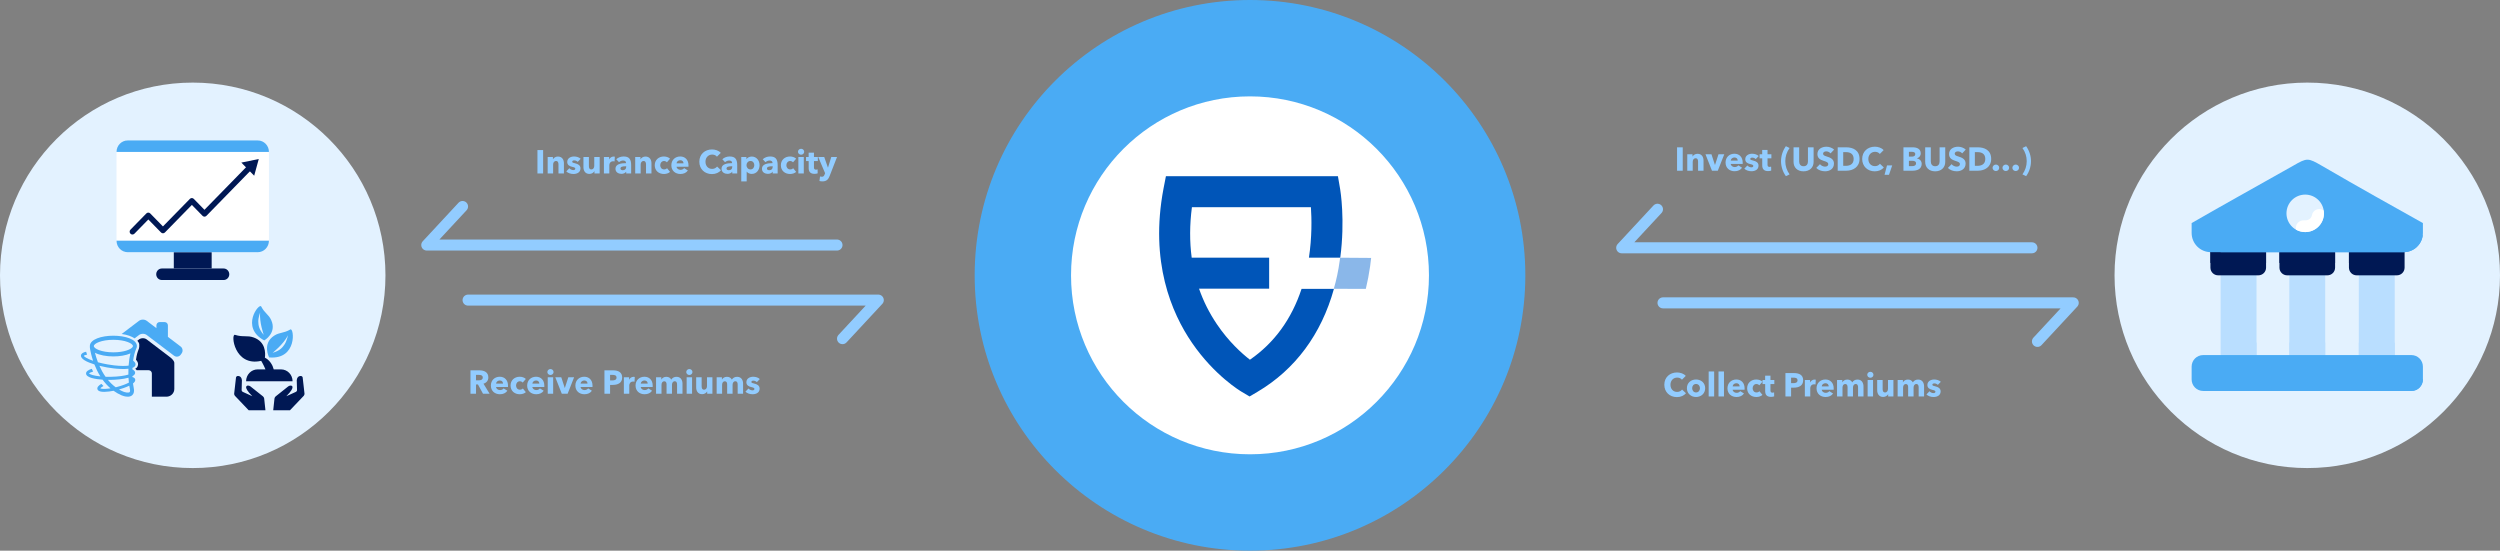 <svg width="908" height="200" viewBox="0 0 908 200" fill="none" xmlns="http://www.w3.org/2000/svg">
<rect x="0" y="0" width="908" height="200" fill="#808080" stroke="none"/>
<path d="M70 170C108.66 170 140 138.66 140 100C140 61.34 108.66 30 70 30C31.34 30 0 61.34 0 100C0 138.66 31.34 170 70 170Z" fill="#E3F2FF"/>
<path d="M63.124 75.514H76.876V97.503H63.124V75.514Z" fill="#001854"/>
<path d="M81.215 97.517H58.785C57.653 97.517 56.739 98.452 56.739 99.61C56.739 100.768 57.653 101.703 58.785 101.703H81.228C82.361 101.703 83.275 100.768 83.275 99.61C83.261 98.452 82.347 97.517 81.215 97.517Z" fill="#001854"/>
<path d="M93.098 91.601H46.902C44.365 91.601 42.318 89.508 42.318 86.913V55.688C42.318 53.093 44.365 51 46.902 51H93.098C95.635 51 97.682 53.093 97.682 55.688V86.913C97.682 89.494 95.635 91.601 93.098 91.601Z" fill="white"/>
<path d="M97.682 87.416H42.318C42.318 89.732 44.146 91.601 46.411 91.601H93.603C95.854 91.601 97.682 89.732 97.682 87.416ZM93.589 51H46.411C44.146 51 42.318 52.87 42.318 55.186H97.682C97.682 52.87 95.854 51 93.589 51Z" fill="#4AABF4"/>
<path d="M87.654 59.05L92.32 63.822L93.985 57.753L87.654 59.05Z" fill="#001854"/>
<path d="M48.089 85.183C47.83 85.183 47.571 85.085 47.38 84.876C46.984 84.472 46.984 83.816 47.38 83.425L53.151 77.523C53.546 77.119 54.188 77.119 54.57 77.523L59.181 82.239L68.963 72.235C69.154 72.04 69.413 71.928 69.672 71.928C69.945 71.928 70.191 72.04 70.382 72.235L74.257 76.198L90.083 60.013C90.478 59.609 91.12 59.609 91.501 60.013C91.897 60.418 91.897 61.074 91.501 61.464L74.98 78.388C74.789 78.584 74.529 78.695 74.27 78.695C73.997 78.695 73.752 78.584 73.561 78.388L69.686 74.426L59.904 84.43C59.508 84.834 58.867 84.834 58.485 84.43L53.874 79.714L48.812 84.89C48.608 85.085 48.348 85.183 48.089 85.183Z" fill="#001854"/>
<path d="M49.722 125.692C49.722 123.221 45.424 121.928 41.177 121.928C36.932 121.928 32.636 123.221 32.636 125.692C32.636 125.899 32.627 126.014 32.647 126.24C32.672 126.464 32.679 126.582 32.743 126.926C32.885 127.732 33.2 129.233 33.807 131.033C31.686 130.3 30.535 129.574 30.477 129.236C30.555 129.087 30.94 128.923 31.625 128.804L31.273 127.741C30.267 127.953 29.531 128.345 29.414 129.032C29.194 130.371 31.577 131.527 34.289 132.359C34.828 133.75 35.538 135.252 36.459 136.716C33.952 136.466 32.589 135.954 32.352 135.637C32.485 135.439 32.99 135.188 33.826 134.948L33.329 133.947C32.094 134.345 31.242 134.898 31.254 135.655C31.278 137.215 34.801 137.729 37.26 137.897C38.073 139.015 39.022 140.084 40.127 141.04C39.931 141.07 39.739 141.1 39.55 141.124C37.543 141.382 36.667 141.18 36.423 141.048C36.543 140.85 36.94 140.544 37.586 140.192L36.804 139.408C35.861 139.972 35.207 140.626 35.376 141.319C35.599 142.235 37.048 142.527 39.681 142.189C40.178 142.126 40.706 142.037 41.247 141.929C42.13 142.565 43.098 143.129 44.164 143.59C44.432 143.704 45.401 144.081 46.385 144.081C46.966 144.081 47.552 143.95 48.001 143.556C48.652 142.987 48.839 142.064 48.559 140.811C48.458 140.358 48.371 139.84 48.297 139.28C48.887 138.82 49.237 138.315 49.105 137.786C49.009 137.385 48.671 137.106 48.101 136.945C48.096 136.843 48.092 136.741 48.087 136.638C48.709 136.298 49.087 135.885 49.081 135.377C49.075 134.867 48.685 134.471 48.087 134.161C48.094 133.975 48.101 133.789 48.11 133.601C48.723 133.369 49.139 133.023 49.223 132.521C49.313 131.976 48.968 131.462 48.35 130.988C48.571 129.372 48.934 127.862 49.468 126.673C49.63 126.371 49.722 126.043 49.722 125.692ZM41.177 123.415C45.511 123.415 48.276 124.763 48.276 125.69C48.276 125.752 48.262 125.815 48.237 125.88L48.235 125.878C48.224 125.903 48.211 125.929 48.199 125.956C47.748 126.855 45.113 127.968 41.177 127.968C36.845 127.968 34.078 126.618 34.078 125.69C34.078 124.763 36.845 123.415 41.177 123.415ZM34.483 128.119C36.132 129.001 38.661 129.454 41.177 129.454C43.455 129.454 45.745 129.083 47.381 128.356C47.036 129.735 46.823 131.26 46.711 132.795C45.601 132.945 43.85 132.978 41.417 132.697C40.649 132.608 39.853 132.492 39.059 132.351C37.753 132.121 36.592 131.855 35.569 131.575C35.067 130.26 34.718 129.058 34.483 128.119ZM39.201 137.976C39.257 137.977 39.312 137.977 39.358 137.977C39.636 137.978 39.919 137.978 40.203 137.973C42.104 137.943 44.758 137.731 46.67 137.187C46.702 137.808 46.747 138.403 46.81 138.962C45.859 139.465 44.402 140.054 42.483 140.547C42.327 140.588 42.174 140.624 42.022 140.66C40.947 139.87 40.012 138.956 39.201 137.976ZM47.154 141.144C47.296 141.785 47.264 142.25 47.068 142.423C46.676 142.766 45.446 142.523 44.718 142.218C44.194 141.992 43.702 141.736 43.229 141.457C44.053 141.226 45.637 140.737 46.957 140.091C47.016 140.466 47.082 140.824 47.154 141.144ZM46.628 136.051C45.323 136.445 43.134 136.812 40.188 136.859C39.91 136.864 39.636 136.865 39.365 136.862C39.004 136.86 38.661 136.85 38.331 136.838C37.411 135.538 36.677 134.168 36.098 132.861C37.083 133.105 38.041 133.304 38.873 133.452C39.691 133.594 40.505 133.713 41.296 133.804C42.589 133.954 44.864 134.149 46.651 133.929C46.624 134.648 46.615 135.359 46.628 136.051Z" fill="#4AABF4"/>
<path d="M61.922 129.853L53.281 123.275C52.517 122.695 51.269 122.695 50.503 123.275L49.886 123.747C50.289 124.191 50.523 124.633 50.573 125.02C50.645 125.558 50.564 126.302 50.465 126.583C49.886 128.083 49.654 128.799 49.395 130.67C49.866 131.15 50.209 131.801 50.134 132.435C50.033 133.31 49.591 133.685 49.104 133.948C49.36 134.099 49.532 134.285 49.662 134.478C49.701 134.474 49.739 134.465 49.782 134.465H54.004C54.162 134.465 54.313 134.499 54.451 134.559C54.863 134.74 55.154 135.162 55.154 135.65V144.081H55.157H57.596H60.436C62.024 144.081 63.312 142.826 63.312 141.278V133.208V132.578V132.516V131.745V131.744C63.311 131.285 62.684 130.434 61.922 129.853Z" fill="#001854"/>
<path d="M65.606 125.855L60.983 122.35V118.172C60.983 117.518 60.467 116.986 59.832 116.986H57.96C57.325 116.986 56.809 117.518 56.809 118.172V119.187L53.283 116.515C52.519 115.936 51.268 115.936 50.501 116.515L44.179 121.305C46.247 121.568 47.816 122.183 48.879 122.897L50.501 121.669C51.268 121.089 52.519 121.089 53.283 121.669L63.218 129.196C63.985 129.775 65.071 129.605 65.633 128.818L65.975 128.342C66.539 127.552 66.372 126.433 65.606 125.855Z" fill="#4AABF4"/>
<path d="M96.408 149L95.944 144.711C95.919 144.471 95.728 144.14 95.523 143.974L90.931 140.32C90.724 140.154 90.324 140.022 90.04 140.03C90.04 140.03 87.802 140.066 91.647 143.911L88.201 142.341C87.951 142.227 87.752 141.936 87.759 141.693L87.863 138.116C87.7 136.324 86.268 136.571 86.268 136.571C85.992 136.619 85.745 136.854 85.717 137.097L85.047 142.98C85.02 143.221 85.142 143.572 85.321 143.758L90.314 149H96.408ZM105.327 149L110.32 143.758C110.499 143.572 110.624 143.221 110.596 142.98L109.928 137.097C109.901 136.854 109.652 136.619 109.375 136.571C109.375 136.571 107.943 136.324 107.778 138.116L107.884 141.693C107.894 141.936 107.692 142.227 107.442 142.341L103.994 143.911C107.84 140.066 105.603 140.03 105.603 140.03C105.318 140.022 104.916 140.154 104.71 140.32L100.118 143.974C99.912 144.141 99.721 144.471 99.695 144.711L99.235 149H105.327ZM89.379 138.476H106.263C106.263 136.094 104.387 134.162 102.077 134.162H99.415C99.322 133.8 99.202 133.437 99.051 133.084L98.924 132.792C98.879 132.695 98.825 132.603 98.777 132.509C98.684 132.319 98.568 132.138 98.456 131.96C98.342 131.783 98.213 131.616 98.089 131.45C97.954 131.292 97.829 131.133 97.681 130.992C97.405 130.701 97.097 130.454 96.795 130.245C96.6 130.114 96.405 130.003 96.213 129.906C96.444 128.173 96.469 124.168 92.206 122.598C89.726 121.682 88.366 122.58 85.351 121.617C83.725 121.096 85.042 133.298 94.863 131.058C94.87 131.07 94.874 131.079 94.881 131.09C95.012 131.315 95.15 131.55 95.285 131.798C95.416 132.048 95.556 132.3 95.684 132.57C95.755 132.699 95.813 132.841 95.881 132.975C95.912 133.042 95.945 133.112 95.976 133.183C96.01 133.252 96.047 133.319 96.074 133.391C96.137 133.532 96.202 133.673 96.264 133.817C96.314 133.931 96.361 134.046 96.411 134.162H93.568C91.254 134.162 89.379 136.094 89.379 138.476Z" fill="#001854"/>
<path d="M105.446 119.661C102.971 121.119 101.594 120.61 99.582 121.913C95.106 124.814 97.75 129.817 97.75 129.817C108.083 130.701 106.836 118.844 105.446 119.661ZM103.383 125.038C102.653 126.11 101.831 127.316 99.014 128.147C99.014 128.147 102.959 125.063 104.614 121.771C104.614 121.771 104.114 123.965 103.383 125.038ZM98.497 116.243C97.521 114.118 96.142 113.805 94.867 111.309C94.151 109.907 87.113 118.903 95.974 123.645C95.974 123.646 100.666 120.972 98.497 116.243ZM93.815 116.777C93.763 115.517 94.473 113.47 94.473 113.47C94.145 117.023 95.793 121.623 95.793 121.623C93.92 119.457 93.865 118.036 93.815 116.777Z" fill="#4AABF4"/>
<path d="M454 200C509.228 200 554 155.228 554 100C554 44.772 509.228 0 454 0C398.772 0 354 44.772 354 100C354 155.228 398.772 200 454 200Z" fill="#4AABF4"/>
<path d="M454 165C489.899 165 519 135.899 519 100C519 64.102 489.899 35 454 35C418.101 35 389 64.102 389 100C389 135.899 418.101 165 454 165Z" fill="white"/>
<path d="M472.737 104.887C469.105 115.895 462.85 124.524 453.972 130.653C451.066 128.395 446.263 124.121 441.945 117.71C439.201 113.637 437.062 109.363 435.488 104.847H460.953V93.597H432.825C432.058 87.79 432.058 81.661 432.906 75.25H476.127C476.409 79.444 476.531 86.097 475.401 93.597H486.781C488.597 79.887 486.821 69.161 486.741 68.677L485.934 64H423.462L422.574 68.556C417.57 95.008 425.44 113.597 432.946 124.524C441.138 136.46 450.582 142.065 450.985 142.306L453.85 144L456.716 142.306C470.437 134.202 479.92 121.339 484.481 104.927H472.737V104.887Z" fill="#0055B8"/>
<path d="M486.741 93.597C486.7 93.96 486.66 94.363 486.579 94.726C486.095 98.315 485.369 101.702 484.44 104.887L496.063 104.928C496.709 102.266 497.233 99.484 497.637 96.661C497.758 95.653 497.879 94.645 498 93.678L486.741 93.597Z" fill="#8AB7E9"/>
<path d="M838 170C876.66 170 908 138.66 908 100C908 61.34 876.66 30 838 30C799.34 30 768 61.34 768 100C768 138.66 799.34 170 838 170Z" fill="#E3F2FF"/>
<path d="M831.481 98.239V129.66H844.519V98.239H831.481ZM806.529 98.239V129.66H819.566V98.239H806.529ZM856.722 98.239V129.66H869.76V98.239H856.722Z" fill="#B9DEFF"/>
<path d="M831.481 124.432V129.66H844.519V124.432H831.481ZM856.722 124.432V129.66H869.76V124.432H856.722ZM814.532 124.432C812.199 124.435 810.892 127.823 812.331 129.66H819.566V124.432H814.532Z" fill="#B9DEFF"/>
<path d="M802.822 90.909V97.2C802.822 98.751 804.071 100 805.622 100H820.235C821.786 100 823.035 98.751 823.035 97.2V90.909H802.822ZM853.135 90.909V97.2C853.135 98.751 854.384 100 855.935 100H870.547C872.099 100 873.347 98.751 873.347 97.2V90.909H853.135ZM827.894 90.909V97.2C827.894 98.751 829.142 100 830.694 100H845.306C846.857 100 848.106 98.751 848.106 97.2V90.909H827.894Z" fill="#001854"/>
<path d="M800.2 128.961H875.8C878.127 128.961 880 130.834 880 133.161V137.8C880 140.127 878.127 142 875.8 142H800.2C797.873 142 796 140.127 796 137.8V133.161C796 130.834 797.873 128.961 800.2 128.961Z" fill="#4AABF4"/>
<path d="M802.822 90.91V95.495H823.034V90.91H802.822ZM827.893 90.91V95.495H848.106V90.91H827.893ZM853.134 90.91V95.495H865.612C868.855 95.495 868.49 90.91 865.612 90.91H853.134Z" fill="#001854"/>
<path d="M875.288 86.007C874.634 87.213 873.661 87.288 872.518 87.308H808.92C806.723 87.311 805.384 89.726 806.546 91.59H872.999C876.553 91.59 879.465 88.965 879.928 85.542C878.145 83.92 876.082 84.164 875.288 86.007Z" fill="#4AABF4"/>
<path d="M832.924 60.172C818.733 68.156 805.259 75.674 796 81.02V84.591C796 88.469 799.122 91.591 803 91.591H872.999C876.877 91.591 879.999 88.469 879.999 84.591V81.02C868.279 74.434 857.496 68.473 843.393 60.265C838.222 57.28 837.999 57.242 832.924 60.172Z" fill="#4AABF4"/>
<path d="M837.251 84.289C841.009 84.289 844.055 81.242 844.055 77.484C844.055 73.726 841.009 70.679 837.251 70.679C833.492 70.679 830.446 73.726 830.446 77.484C830.446 81.242 833.492 84.289 837.251 84.289Z" fill="#E3F2FF"/>
<path d="M839.716 78.091C839.405 79.691 838.023 80.103 836.957 80.035C835.054 79.819 833.5 81.534 833.903 83.407C834.925 83.985 836.079 84.289 837.253 84.29C841.012 84.29 844.059 81.243 844.059 77.484C844.057 77.142 844.03 76.8 843.977 76.462C841.979 75.155 839.973 76.495 839.716 78.091Z" fill="white"/>
<path d="M807.441 137.732C806.943 137.733 806.454 137.866 806.025 138.119C805.595 138.371 805.241 138.733 804.999 139.168C804.756 139.603 804.634 140.095 804.644 140.593C804.655 141.091 804.798 141.577 805.059 142.001H875.8C878.127 142.001 880 140.127 880 137.801V137.732L807.441 137.732Z" fill="#4AABF4"/>
<path d="M306 123L319 109H170" stroke="#92CCFF" stroke-width="4" stroke-miterlimit="10" stroke-linecap="round" stroke-linejoin="round"/>
<path d="M168 75L155 89L304 89" stroke="#92CCFF" stroke-width="4" stroke-miterlimit="10" stroke-linecap="round" stroke-linejoin="round"/>
<path d="M197.264 63V54.504H195.2V63H197.264ZM204.817 63V59.304C204.817 58.104 204.241 56.856 202.633 56.856C201.805 56.856 201.121 57.324 200.845 57.852H200.821V57.024H198.913V63H200.893V59.76C200.893 59.076 201.253 58.476 201.949 58.476C202.657 58.476 202.837 59.076 202.837 59.736V63H204.817ZM210.903 57.672C210.315 57.12 209.391 56.832 208.503 56.832C207.363 56.832 206.019 57.408 206.019 58.836C206.019 59.964 206.931 60.384 207.759 60.576C208.575 60.768 208.947 60.888 208.947 61.26C208.947 61.644 208.563 61.776 208.239 61.776C207.663 61.776 207.123 61.488 206.775 61.104L205.671 62.268C206.295 62.868 207.303 63.192 208.275 63.192C209.499 63.192 210.831 62.664 210.831 61.152C210.831 59.988 209.835 59.532 208.923 59.328C208.155 59.16 207.831 59.064 207.831 58.728C207.831 58.38 208.203 58.248 208.575 58.248C209.055 58.248 209.511 58.488 209.823 58.788L210.903 57.672ZM217.799 63V57.024H215.831V60.252C215.831 60.936 215.459 61.536 214.775 61.536C214.055 61.536 213.887 60.936 213.887 60.264V57.024H211.907V60.72C211.907 61.92 212.471 63.168 214.079 63.168C214.919 63.168 215.603 62.7 215.879 62.172H215.903V63H217.799ZM223.298 56.904C223.202 56.868 223.034 56.856 222.878 56.856C222.146 56.856 221.558 57.288 221.258 57.888H221.234V57.024H219.338V63H221.306V59.928C221.306 59.436 221.654 58.572 222.71 58.572C222.866 58.572 223.034 58.584 223.214 58.632L223.298 56.904ZM227.437 60.6C227.437 61.344 226.993 61.824 226.201 61.824C225.805 61.824 225.349 61.668 225.349 61.212C225.349 60.504 226.321 60.396 227.185 60.396H227.437V60.6ZM224.821 58.908C225.181 58.572 225.733 58.296 226.297 58.296C226.909 58.296 227.377 58.572 227.377 59.16V59.256C225.637 59.256 223.537 59.544 223.537 61.272C223.537 62.676 224.761 63.144 225.709 63.144C226.417 63.144 227.101 62.856 227.401 62.364H227.437V63H229.237V59.988C229.237 57.816 228.493 56.832 226.489 56.832C225.517 56.832 224.521 57.18 223.825 57.84L224.821 58.908ZM236.61 63V59.304C236.61 58.104 236.034 56.856 234.426 56.856C233.598 56.856 232.914 57.324 232.638 57.852H232.614V57.024H230.706V63H232.686V59.76C232.686 59.076 233.046 58.476 233.742 58.476C234.45 58.476 234.63 59.076 234.63 59.736V63H236.61ZM243.356 57.636C242.888 57.156 241.988 56.832 241.136 56.832C239.276 56.832 237.8 58.068 237.8 60.012C237.8 61.992 239.264 63.192 241.148 63.192C242.024 63.192 242.864 62.904 243.356 62.424L242.264 61.092C242.024 61.38 241.592 61.536 241.196 61.536C240.332 61.536 239.792 60.84 239.792 60.012C239.792 59.184 240.344 58.476 241.172 58.476C241.568 58.476 242 58.668 242.216 58.956L243.356 57.636ZM245.719 59.328C245.767 58.716 246.319 58.188 247.075 58.188C247.855 58.188 248.251 58.704 248.251 59.328H245.719ZM250.063 60.084C250.063 58.044 248.827 56.832 247.063 56.832C245.251 56.832 243.835 58.08 243.835 60.036C243.835 62.052 245.323 63.192 247.123 63.192C248.335 63.192 249.271 62.736 249.835 61.92L248.467 61.056C248.203 61.416 247.771 61.68 247.147 61.68C246.439 61.68 245.779 61.212 245.719 60.552H250.051C250.063 60.408 250.063 60.24 250.063 60.084ZM261.868 61.824L260.44 60.48C260.08 60.984 259.444 61.344 258.64 61.344C257.224 61.344 256.228 60.288 256.228 58.74C256.228 57.24 257.248 56.136 258.676 56.136C259.324 56.136 260.008 56.388 260.392 56.916L261.784 55.524C261.076 54.708 259.792 54.276 258.604 54.276C256.012 54.276 253.996 56.016 253.996 58.74C253.996 61.404 255.952 63.228 258.568 63.228C259.996 63.228 261.124 62.688 261.868 61.824ZM265.956 60.6C265.956 61.344 265.512 61.824 264.72 61.824C264.324 61.824 263.868 61.668 263.868 61.212C263.868 60.504 264.84 60.396 265.704 60.396H265.956V60.6ZM263.34 58.908C263.7 58.572 264.252 58.296 264.816 58.296C265.428 58.296 265.896 58.572 265.896 59.16V59.256C264.156 59.256 262.056 59.544 262.056 61.272C262.056 62.676 263.28 63.144 264.228 63.144C264.936 63.144 265.62 62.856 265.92 62.364H265.956V63H267.756V59.988C267.756 57.816 267.012 56.832 265.008 56.832C264.036 56.832 263.04 57.18 262.344 57.84L263.34 58.908ZM275.873 59.988C275.873 58.32 274.781 56.856 273.041 56.856C272.165 56.856 271.493 57.276 271.133 57.756H271.097V57.024H269.225V65.88H271.193V62.34H271.217C271.589 62.856 272.297 63.168 273.029 63.168C274.829 63.168 275.873 61.656 275.873 59.988ZM273.965 59.988C273.965 60.768 273.497 61.536 272.561 61.536C271.673 61.536 271.121 60.78 271.121 60C271.121 59.244 271.673 58.464 272.561 58.464C273.497 58.464 273.965 59.22 273.965 59.988ZM280.64 60.6C280.64 61.344 280.196 61.824 279.404 61.824C279.008 61.824 278.552 61.668 278.552 61.212C278.552 60.504 279.524 60.396 280.388 60.396H280.64V60.6ZM278.024 58.908C278.384 58.572 278.936 58.296 279.5 58.296C280.112 58.296 280.58 58.572 280.58 59.16V59.256C278.84 59.256 276.74 59.544 276.74 61.272C276.74 62.676 277.964 63.144 278.912 63.144C279.62 63.144 280.304 62.856 280.604 62.364H280.64V63H282.44V59.988C282.44 57.816 281.696 56.832 279.692 56.832C278.72 56.832 277.724 57.18 277.028 57.84L278.024 58.908ZM289.165 57.636C288.697 57.156 287.797 56.832 286.945 56.832C285.085 56.832 283.609 58.068 283.609 60.012C283.609 61.992 285.073 63.192 286.957 63.192C287.833 63.192 288.673 62.904 289.165 62.424L288.073 61.092C287.833 61.38 287.401 61.536 287.005 61.536C286.141 61.536 285.601 60.84 285.601 60.012C285.601 59.184 286.153 58.476 286.981 58.476C287.377 58.476 287.809 58.668 288.025 58.956L289.165 57.636ZM292.08 55.116C292.08 54.516 291.576 54.036 290.952 54.036C290.316 54.036 289.824 54.54 289.824 55.116C289.824 55.704 290.316 56.196 290.952 56.196C291.576 56.196 292.08 55.728 292.08 55.116ZM291.936 63V57.024H289.968V63H291.936ZM297.035 58.5V57.024H295.631V55.452H293.699V57.024H292.751V58.5H293.711V61.02C293.711 62.292 294.239 63.144 295.835 63.144C296.255 63.144 296.711 63.06 296.975 62.964L296.951 61.524C296.807 61.584 296.567 61.62 296.375 61.62C295.811 61.62 295.631 61.332 295.631 60.78V58.5H297.035ZM304.007 57.024H301.919L300.731 60.864H300.695L299.363 57.024H297.179L299.675 62.904L299.483 63.396C299.291 63.912 299.087 64.2 298.475 64.2C298.283 64.2 298.031 64.152 297.839 64.092L297.623 65.748C297.911 65.82 298.331 65.88 298.703 65.88C300.203 65.88 300.851 65.148 301.331 63.9L304.007 57.024Z" fill="#92CCFF"/>
<path d="M177.824 143L175.604 139.364C176.696 139.028 177.368 138.212 177.368 137.072C177.368 135.128 175.748 134.504 174.116 134.504H170.876V143H172.892V139.628H173.588L175.424 143H177.824ZM175.34 137.108C175.34 137.972 174.512 138.14 173.852 138.14H172.88V136.16H173.972C174.584 136.16 175.34 136.316 175.34 137.108ZM180.168 139.328C180.216 138.716 180.768 138.188 181.524 138.188C182.304 138.188 182.7 138.704 182.7 139.328H180.168ZM184.512 140.084C184.512 138.044 183.276 136.832 181.512 136.832C179.7 136.832 178.284 138.08 178.284 140.036C178.284 142.052 179.772 143.192 181.572 143.192C182.784 143.192 183.72 142.736 184.284 141.92L182.916 141.056C182.652 141.416 182.22 141.68 181.596 141.68C180.888 141.68 180.228 141.212 180.168 140.552H184.5C184.512 140.408 184.512 140.24 184.512 140.084ZM190.989 137.636C190.521 137.156 189.621 136.832 188.769 136.832C186.909 136.832 185.433 138.068 185.433 140.012C185.433 141.992 186.897 143.192 188.781 143.192C189.657 143.192 190.497 142.904 190.989 142.424L189.897 141.092C189.657 141.38 189.225 141.536 188.829 141.536C187.965 141.536 187.425 140.84 187.425 140.012C187.425 139.184 187.977 138.476 188.805 138.476C189.201 138.476 189.633 138.668 189.849 138.956L190.989 137.636ZM193.352 139.328C193.4 138.716 193.952 138.188 194.708 138.188C195.488 138.188 195.884 138.704 195.884 139.328H193.352ZM197.696 140.084C197.696 138.044 196.46 136.832 194.696 136.832C192.884 136.832 191.468 138.08 191.468 140.036C191.468 142.052 192.956 143.192 194.756 143.192C195.968 143.192 196.904 142.736 197.468 141.92L196.1 141.056C195.836 141.416 195.404 141.68 194.78 141.68C194.072 141.68 193.412 141.212 193.352 140.552H197.684C197.696 140.408 197.696 140.24 197.696 140.084ZM201.052 135.116C201.052 134.516 200.548 134.036 199.924 134.036C199.288 134.036 198.796 134.54 198.796 135.116C198.796 135.704 199.288 136.196 199.924 136.196C200.548 136.196 201.052 135.728 201.052 135.116ZM200.908 143V137.024H198.94V143H200.908ZM208.515 137.024H206.415L205.155 140.9H205.119L203.859 137.024H201.687L204.039 143H206.163L208.515 137.024ZM210.86 139.328C210.908 138.716 211.46 138.188 212.216 138.188C212.996 138.188 213.392 138.704 213.392 139.328H210.86ZM215.204 140.084C215.204 138.044 213.968 136.832 212.204 136.832C210.392 136.832 208.976 138.08 208.976 140.036C208.976 142.052 210.464 143.192 212.264 143.192C213.476 143.192 214.412 142.736 214.976 141.92L213.608 141.056C213.344 141.416 212.912 141.68 212.288 141.68C211.58 141.68 210.92 141.212 210.86 140.552H215.192C215.204 140.408 215.204 140.24 215.204 140.084ZM225.976 137.12C225.976 135.176 224.512 134.504 222.652 134.504H219.532V143H221.584V139.796H222.604C224.38 139.796 225.976 139.088 225.976 137.12ZM223.924 137.132C223.924 137.936 223.216 138.164 222.448 138.164H221.584V136.16H222.484C223.216 136.16 223.924 136.316 223.924 137.132ZM230.544 136.904C230.448 136.868 230.28 136.856 230.124 136.856C229.392 136.856 228.804 137.288 228.504 137.888H228.48V137.024H226.584V143H228.552V139.928C228.552 139.436 228.9 138.572 229.956 138.572C230.112 138.572 230.28 138.584 230.46 138.632L230.544 136.904ZM232.715 139.328C232.763 138.716 233.315 138.188 234.071 138.188C234.851 138.188 235.247 138.704 235.247 139.328H232.715ZM237.059 140.084C237.059 138.044 235.823 136.832 234.059 136.832C232.247 136.832 230.831 138.08 230.831 140.036C230.831 142.052 232.319 143.192 234.119 143.192C235.331 143.192 236.267 142.736 236.831 141.92L235.463 141.056C235.199 141.416 234.767 141.68 234.143 141.68C233.435 141.68 232.775 141.212 232.715 140.552H237.047C237.059 140.408 237.059 140.24 237.059 140.084ZM247.88 143V139.304C247.88 138.176 247.328 136.856 245.708 136.856C244.82 136.856 244.196 137.252 243.8 137.876C243.464 137.228 242.864 136.856 242 136.856C241.1 136.856 240.488 137.348 240.212 137.852H240.188V137.024H238.28V143H240.26V139.76C240.26 139.04 240.62 138.476 241.244 138.476C241.832 138.476 242.096 138.908 242.096 139.592V143H244.064V139.772C244.064 139.1 244.388 138.476 245.06 138.476C245.756 138.476 245.912 139.052 245.912 139.736V143H247.88ZM251.502 135.116C251.502 134.516 250.998 134.036 250.374 134.036C249.738 134.036 249.246 134.54 249.246 135.116C249.246 135.704 249.738 136.196 250.374 136.196C250.998 136.196 251.502 135.728 251.502 135.116ZM251.358 143V137.024H249.39V143H251.358ZM258.748 143V137.024H256.78V140.252C256.78 140.936 256.408 141.536 255.724 141.536C255.004 141.536 254.836 140.936 254.836 140.264V137.024H252.856V140.72C252.856 141.92 253.42 143.168 255.028 143.168C255.868 143.168 256.552 142.7 256.828 142.172H256.852V143H258.748ZM269.888 143V139.304C269.888 138.176 269.336 136.856 267.716 136.856C266.828 136.856 266.204 137.252 265.808 137.876C265.472 137.228 264.872 136.856 264.008 136.856C263.108 136.856 262.496 137.348 262.22 137.852H262.196V137.024H260.288V143H262.268V139.76C262.268 139.04 262.628 138.476 263.252 138.476C263.84 138.476 264.104 138.908 264.104 139.592V143H266.072V139.772C266.072 139.1 266.396 138.476 267.068 138.476C267.764 138.476 267.92 139.052 267.92 139.736V143H269.888ZM275.969 137.672C275.381 137.12 274.457 136.832 273.569 136.832C272.429 136.832 271.085 137.408 271.085 138.836C271.085 139.964 271.997 140.384 272.825 140.576C273.641 140.768 274.013 140.888 274.013 141.26C274.013 141.644 273.629 141.776 273.305 141.776C272.729 141.776 272.189 141.488 271.841 141.104L270.737 142.268C271.361 142.868 272.369 143.192 273.341 143.192C274.565 143.192 275.897 142.664 275.897 141.152C275.897 139.988 274.901 139.532 273.989 139.328C273.221 139.16 272.897 139.064 272.897 138.728C272.897 138.38 273.269 138.248 273.641 138.248C274.121 138.248 274.577 138.488 274.889 138.788L275.969 137.672Z" fill="#92CCFF"/>
<path d="M740 124L753 110H604" stroke="#92CCFF" stroke-width="4" stroke-miterlimit="10" stroke-linecap="round" stroke-linejoin="round"/>
<path d="M602 76L589 90L738 90" stroke="#92CCFF" stroke-width="4" stroke-miterlimit="10" stroke-linecap="round" stroke-linejoin="round"/>
<path d="M611.167 62V53.504H609.103V62H611.167ZM618.719 62V58.304C618.719 57.104 618.143 55.856 616.535 55.856C615.707 55.856 615.023 56.324 614.747 56.852H614.723V56.024H612.815V62H614.795V58.76C614.795 58.076 615.155 57.476 615.851 57.476C616.559 57.476 616.739 58.076 616.739 58.736V62H618.719ZM626.257 56.024H624.157L622.897 59.9H622.861L621.601 56.024H619.429L621.781 62H623.905L626.257 56.024ZM628.602 58.328C628.65 57.716 629.202 57.188 629.958 57.188C630.738 57.188 631.134 57.704 631.134 58.328H628.602ZM632.946 59.084C632.946 57.044 631.71 55.832 629.946 55.832C628.134 55.832 626.718 57.08 626.718 59.036C626.718 61.052 628.206 62.192 630.006 62.192C631.218 62.192 632.154 61.736 632.718 60.92L631.35 60.056C631.086 60.416 630.654 60.68 630.03 60.68C629.322 60.68 628.662 60.212 628.602 59.552H632.934C632.946 59.408 632.946 59.24 632.946 59.084ZM638.762 56.672C638.174 56.12 637.25 55.832 636.362 55.832C635.222 55.832 633.878 56.408 633.878 57.836C633.878 58.964 634.79 59.384 635.618 59.576C636.434 59.768 636.806 59.888 636.806 60.26C636.806 60.644 636.422 60.776 636.098 60.776C635.522 60.776 634.982 60.488 634.634 60.104L633.53 61.268C634.154 61.868 635.162 62.192 636.134 62.192C637.358 62.192 638.69 61.664 638.69 60.152C638.69 58.988 637.694 58.532 636.782 58.328C636.014 58.16 635.69 58.064 635.69 57.728C635.69 57.38 636.062 57.248 636.434 57.248C636.914 57.248 637.37 57.488 637.682 57.788L638.762 56.672ZM643.367 57.5V56.024H641.963V54.452H640.031V56.024H639.083V57.5H640.043V60.02C640.043 61.292 640.571 62.144 642.167 62.144C642.587 62.144 643.043 62.06 643.307 61.964L643.283 60.524C643.139 60.584 642.899 60.62 642.707 60.62C642.143 60.62 641.963 60.332 641.963 59.78V57.5H643.367ZM649.979 63.332C648.971 61.952 648.419 60.284 648.419 58.544C648.419 56.804 648.971 55.136 649.979 53.756L648.635 53.096C647.507 54.656 646.871 56.588 646.871 58.544C646.871 60.5 647.507 62.432 648.635 63.992L649.979 63.332ZM658.701 58.796V53.504H656.649V58.628C656.649 59.54 656.217 60.38 655.053 60.38C653.901 60.38 653.457 59.54 653.457 58.628V53.504H651.417V58.796C651.417 60.836 652.809 62.228 655.041 62.228C657.261 62.228 658.701 60.836 658.701 58.796ZM666.156 54.332C665.412 53.648 664.332 53.288 663.372 53.288C661.788 53.288 660.084 54.068 660.084 55.952C660.084 57.488 661.176 58.04 662.256 58.388C663.372 58.748 664.02 58.952 664.02 59.6C664.02 60.284 663.468 60.524 662.844 60.524C662.172 60.524 661.416 60.14 661.008 59.624L659.664 60.992C660.408 61.772 661.632 62.216 662.844 62.216C664.524 62.216 666.096 61.34 666.096 59.384C666.096 57.692 664.608 57.2 663.456 56.828C662.652 56.576 662.148 56.396 662.148 55.832C662.148 55.16 662.808 54.98 663.336 54.98C663.864 54.98 664.5 55.268 664.848 55.712L666.156 54.332ZM675.382 57.728C675.382 54.512 672.934 53.504 670.522 53.504H667.45V62H670.618C672.958 62 675.382 60.716 675.382 57.728ZM673.246 57.728C673.246 59.624 671.89 60.224 670.426 60.224H669.454V55.256H670.474C671.89 55.256 673.246 55.82 673.246 57.728ZM684.219 60.824L682.791 59.48C682.431 59.984 681.795 60.344 680.991 60.344C679.575 60.344 678.579 59.288 678.579 57.74C678.579 56.24 679.599 55.136 681.027 55.136C681.675 55.136 682.359 55.388 682.743 55.916L684.135 54.524C683.427 53.708 682.143 53.276 680.955 53.276C678.363 53.276 676.347 55.016 676.347 57.74C676.347 60.404 678.303 62.228 680.919 62.228C682.347 62.228 683.475 61.688 684.219 60.824ZM687.247 60.08H685.363L684.463 63.488H686.083L687.247 60.08ZM697.957 59.528C697.957 58.412 697.189 57.716 696.217 57.548V57.524C697.045 57.248 697.609 56.624 697.609 55.688C697.609 53.972 696.037 53.504 694.717 53.504H691.333V62H694.717C696.337 62 697.957 61.376 697.957 59.528ZM695.629 55.964C695.629 56.564 695.185 56.888 694.417 56.888H693.313V55.136H694.321C695.185 55.136 695.629 55.388 695.629 55.964ZM695.905 59.336C695.905 60.164 695.113 60.344 694.465 60.344H693.313V58.4H694.453C695.329 58.4 695.905 58.628 695.905 59.336ZM706.514 58.796V53.504H704.462V58.628C704.462 59.54 704.03 60.38 702.866 60.38C701.714 60.38 701.27 59.54 701.27 58.628V53.504H699.229V58.796C699.229 60.836 700.622 62.228 702.854 62.228C705.074 62.228 706.514 60.836 706.514 58.796ZM713.969 54.332C713.225 53.648 712.145 53.288 711.185 53.288C709.601 53.288 707.897 54.068 707.897 55.952C707.897 57.488 708.989 58.04 710.069 58.388C711.185 58.748 711.833 58.952 711.833 59.6C711.833 60.284 711.281 60.524 710.657 60.524C709.985 60.524 709.229 60.14 708.821 59.624L707.477 60.992C708.221 61.772 709.445 62.216 710.657 62.216C712.337 62.216 713.909 61.34 713.909 59.384C713.909 57.692 712.421 57.2 711.269 56.828C710.465 56.576 709.961 56.396 709.961 55.832C709.961 55.16 710.621 54.98 711.149 54.98C711.677 54.98 712.313 55.268 712.661 55.712L713.969 54.332ZM723.195 57.728C723.195 54.512 720.747 53.504 718.335 53.504H715.263V62H718.431C720.771 62 723.195 60.716 723.195 57.728ZM721.059 57.728C721.059 59.624 719.703 60.224 718.239 60.224H717.267V55.256H718.287C719.703 55.256 721.059 55.82 721.059 57.728ZM726.117 60.944C726.117 60.284 725.565 59.768 724.917 59.768C724.245 59.768 723.693 60.308 723.693 60.956C723.693 61.616 724.257 62.12 724.917 62.12C725.565 62.12 726.117 61.604 726.117 60.944ZM729.715 60.944C729.715 60.284 729.163 59.768 728.515 59.768C727.843 59.768 727.291 60.308 727.291 60.956C727.291 61.616 727.855 62.12 728.515 62.12C729.163 62.12 729.715 61.604 729.715 60.944ZM733.313 60.944C733.313 60.284 732.761 59.768 732.113 59.768C731.441 59.768 730.889 60.308 730.889 60.956C730.889 61.616 731.453 62.12 732.113 62.12C732.761 62.12 733.313 61.604 733.313 60.944ZM737.654 58.544C737.654 56.588 737.018 54.656 735.89 53.096L734.546 53.756C735.554 55.136 736.106 56.804 736.106 58.544C736.106 60.284 735.554 61.952 734.546 63.332L735.89 63.992C737.018 62.432 737.654 60.5 737.654 58.544Z" fill="#92CCFF"/>
<path d="M612.352 142.824L610.924 141.48C610.564 141.984 609.928 142.344 609.124 142.344C607.708 142.344 606.712 141.288 606.712 139.74C606.712 138.24 607.732 137.136 609.16 137.136C609.808 137.136 610.492 137.388 610.876 137.916L612.268 136.524C611.56 135.708 610.276 135.276 609.088 135.276C606.496 135.276 604.48 137.016 604.48 139.74C604.48 142.404 606.436 144.228 609.052 144.228C610.48 144.228 611.608 143.688 612.352 142.824ZM619.319 140.988C619.319 139.032 617.807 137.832 615.995 137.832C614.195 137.832 612.683 139.032 612.683 140.988C612.683 142.944 614.195 144.192 615.995 144.192C617.807 144.192 619.319 142.944 619.319 140.988ZM617.423 140.988C617.423 141.756 616.931 142.536 616.007 142.536C615.083 142.536 614.591 141.756 614.591 140.988C614.591 140.22 615.071 139.464 615.995 139.464C616.919 139.464 617.423 140.22 617.423 140.988ZM622.581 144V134.928H620.589V144H622.581ZM626.155 144V134.928H624.163V144H626.155ZM629.297 140.328C629.345 139.716 629.897 139.188 630.653 139.188C631.433 139.188 631.829 139.704 631.829 140.328H629.297ZM633.641 141.084C633.641 139.044 632.405 137.832 630.641 137.832C628.829 137.832 627.413 139.08 627.413 141.036C627.413 143.052 628.901 144.192 630.701 144.192C631.913 144.192 632.849 143.736 633.413 142.92L632.045 142.056C631.781 142.416 631.349 142.68 630.725 142.68C630.017 142.68 629.357 142.212 629.297 141.552H633.629C633.641 141.408 633.641 141.24 633.641 141.084ZM640.118 138.636C639.65 138.156 638.75 137.832 637.898 137.832C636.038 137.832 634.562 139.068 634.562 141.012C634.562 142.992 636.026 144.192 637.91 144.192C638.786 144.192 639.626 143.904 640.118 143.424L639.026 142.092C638.786 142.38 638.354 142.536 637.958 142.536C637.094 142.536 636.554 141.84 636.554 141.012C636.554 140.184 637.106 139.476 637.934 139.476C638.33 139.476 638.762 139.668 638.978 139.956L640.118 138.636ZM644.437 139.5V138.024H643.033V136.452H641.101V138.024H640.153V139.5H641.113V142.02C641.113 143.292 641.641 144.144 643.237 144.144C643.657 144.144 644.113 144.06 644.377 143.964L644.353 142.524C644.209 142.584 643.969 142.62 643.777 142.62C643.213 142.62 643.033 142.332 643.033 141.78V139.5H644.437ZM654.914 138.12C654.914 136.176 653.45 135.504 651.59 135.504H648.47V144H650.522V140.796H651.542C653.318 140.796 654.914 140.088 654.914 138.12ZM652.862 138.132C652.862 138.936 652.154 139.164 651.386 139.164H650.522V137.16H651.422C652.154 137.16 652.862 137.316 652.862 138.132ZM659.482 137.904C659.386 137.868 659.218 137.856 659.062 137.856C658.33 137.856 657.742 138.288 657.442 138.888H657.418V138.024H655.522V144H657.49V140.928C657.49 140.436 657.838 139.572 658.894 139.572C659.05 139.572 659.218 139.584 659.398 139.632L659.482 137.904ZM661.653 140.328C661.701 139.716 662.253 139.188 663.009 139.188C663.789 139.188 664.185 139.704 664.185 140.328H661.653ZM665.997 141.084C665.997 139.044 664.761 137.832 662.997 137.832C661.185 137.832 659.769 139.08 659.769 141.036C659.769 143.052 661.257 144.192 663.057 144.192C664.269 144.192 665.205 143.736 665.769 142.92L664.401 142.056C664.137 142.416 663.705 142.68 663.081 142.68C662.373 142.68 661.713 142.212 661.653 141.552H665.985C665.997 141.408 665.997 141.24 665.997 141.084ZM676.817 144V140.304C676.817 139.176 676.265 137.856 674.645 137.856C673.757 137.856 673.133 138.252 672.737 138.876C672.401 138.228 671.801 137.856 670.937 137.856C670.037 137.856 669.425 138.348 669.149 138.852H669.125V138.024H667.217V144H669.197V140.76C669.197 140.04 669.557 139.476 670.181 139.476C670.769 139.476 671.033 139.908 671.033 140.592V144H673.001V140.772C673.001 140.1 673.325 139.476 673.997 139.476C674.693 139.476 674.849 140.052 674.849 140.736V144H676.817ZM680.439 136.116C680.439 135.516 679.935 135.036 679.311 135.036C678.675 135.036 678.183 135.54 678.183 136.116C678.183 136.704 678.675 137.196 679.311 137.196C679.935 137.196 680.439 136.728 680.439 136.116ZM680.295 144V138.024H678.327V144H680.295ZM687.686 144V138.024H685.718V141.252C685.718 141.936 685.346 142.536 684.662 142.536C683.942 142.536 683.774 141.936 683.774 141.264V138.024H681.794V141.72C681.794 142.92 682.358 144.168 683.966 144.168C684.806 144.168 685.49 143.7 685.766 143.172H685.79V144H687.686ZM698.825 144V140.304C698.825 139.176 698.273 137.856 696.653 137.856C695.765 137.856 695.141 138.252 694.745 138.876C694.409 138.228 693.809 137.856 692.945 137.856C692.045 137.856 691.433 138.348 691.157 138.852H691.133V138.024H689.225V144H691.205V140.76C691.205 140.04 691.565 139.476 692.189 139.476C692.777 139.476 693.041 139.908 693.041 140.592V144H695.009V140.772C695.009 140.1 695.333 139.476 696.005 139.476C696.701 139.476 696.857 140.052 696.857 140.736V144H698.825ZM704.907 138.672C704.319 138.12 703.395 137.832 702.507 137.832C701.367 137.832 700.023 138.408 700.023 139.836C700.023 140.964 700.935 141.384 701.763 141.576C702.579 141.768 702.951 141.888 702.951 142.26C702.951 142.644 702.567 142.776 702.243 142.776C701.667 142.776 701.127 142.488 700.779 142.104L699.675 143.268C700.299 143.868 701.307 144.192 702.279 144.192C703.503 144.192 704.835 143.664 704.835 142.152C704.835 140.988 703.839 140.532 702.927 140.328C702.159 140.16 701.835 140.064 701.835 139.728C701.835 139.38 702.207 139.248 702.579 139.248C703.059 139.248 703.515 139.488 703.827 139.788L704.907 138.672Z" fill="#92CCFF"/>
</svg>
